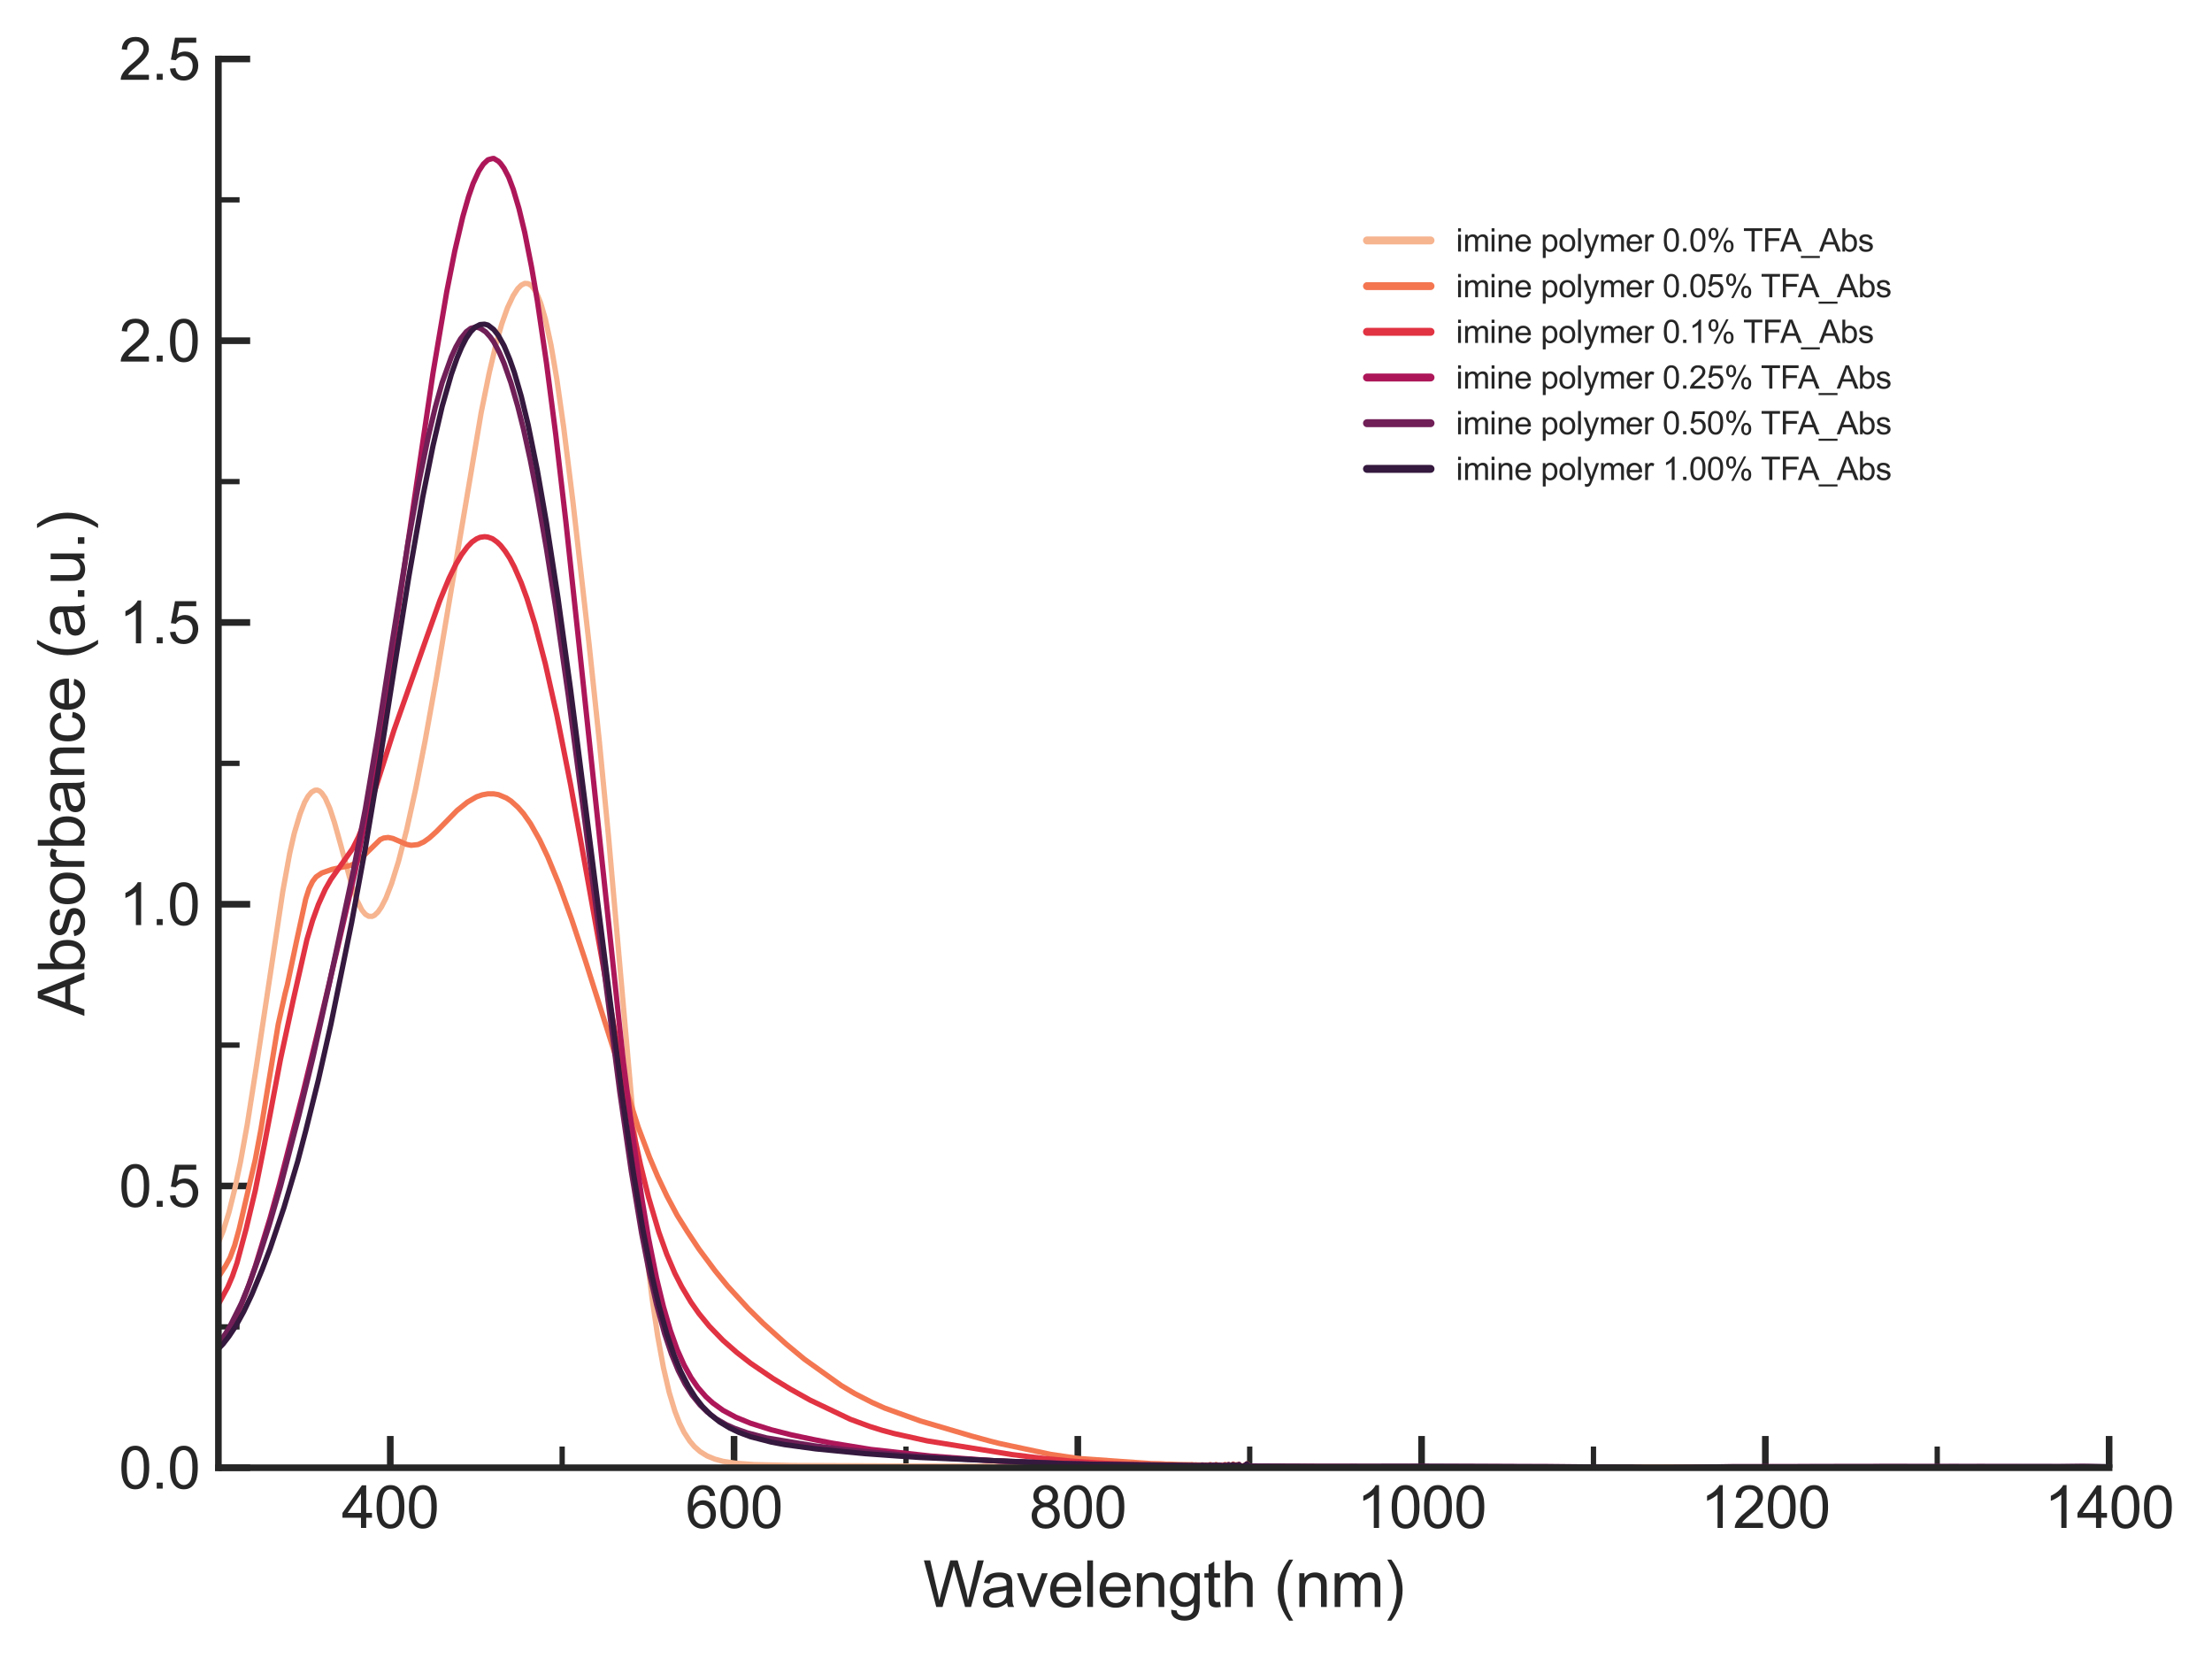 <?xml version="1.0" encoding="utf-8" standalone="no"?>
<!DOCTYPE svg PUBLIC "-//W3C//DTD SVG 1.1//EN"
  "http://www.w3.org/Graphics/SVG/1.1/DTD/svg11.dtd">
<svg xmlns:xlink="http://www.w3.org/1999/xlink" width="417.805pt" height="313.27pt" viewBox="0 0 417.805 313.27" xmlns="http://www.w3.org/2000/svg" version="1.1">
 <defs>
  <style type="text/css">*{stroke-linejoin: round; stroke-linecap: butt}</style>
 </defs>
 <g id="figure_1">
  <g id="patch_1">
   <path d="M 0 313.27 
L 417.805 313.27 
L 417.805 0 
L 0 0 
z
" style="fill: #ffffff"/>
  </g>
  <g id="axes_1">
   <g id="patch_2">
    <path d="M 41.251 277.249 
L 398.371 277.249 
L 398.371 11.137 
L 41.251 11.137 
z
" style="fill: #ffffff"/>
   </g>
   <g id="matplotlib.axis_1">
    <g id="xtick_1">
     <g id="line2d_1">
      <defs>
       <path id="m00addece3a" d="M 0 0 
L 0 -6 
" style="stroke: #262626; stroke-width: 1.25"/>
      </defs>
      <g>
       <use xlink:href="#m00addece3a" x="73.717" y="277.249" style="fill: #262626; stroke: #262626; stroke-width: 1.25"/>
      </g>
     </g>
     <g id="text_1">
      <!-- 400 -->
      <g style="fill: #262626" transform="translate(64.541 288.622) scale(0.11 -0.11)">
       <defs>
        <path id="ArialMT-34" d="M 2069 0 
L 2069 1097 
L 81 1097 
L 81 1613 
L 2172 4581 
L 2631 4581 
L 2631 1613 
L 3250 1613 
L 3250 1097 
L 2631 1097 
L 2631 0 
L 2069 0 
z
M 2069 1613 
L 2069 3678 
L 634 1613 
L 2069 1613 
z
" transform="scale(0.016)"/>
        <path id="ArialMT-30" d="M 266 2259 
Q 266 3072 433 3567 
Q 600 4063 929 4331 
Q 1259 4600 1759 4600 
Q 2128 4600 2406 4451 
Q 2684 4303 2865 4023 
Q 3047 3744 3150 3342 
Q 3253 2941 3253 2259 
Q 3253 1453 3087 958 
Q 2922 463 2592 192 
Q 2263 -78 1759 -78 
Q 1097 -78 719 397 
Q 266 969 266 2259 
z
M 844 2259 
Q 844 1131 1108 757 
Q 1372 384 1759 384 
Q 2147 384 2411 759 
Q 2675 1134 2675 2259 
Q 2675 3391 2411 3762 
Q 2147 4134 1753 4134 
Q 1366 4134 1134 3806 
Q 844 3388 844 2259 
z
" transform="scale(0.016)"/>
       </defs>
       <use xlink:href="#ArialMT-34"/>
       <use xlink:href="#ArialMT-30" x="55.615"/>
       <use xlink:href="#ArialMT-30" x="111.23"/>
      </g>
     </g>
    </g>
    <g id="xtick_2">
     <g id="line2d_2">
      <g>
       <use xlink:href="#m00addece3a" x="138.648" y="277.249" style="fill: #262626; stroke: #262626; stroke-width: 1.25"/>
      </g>
     </g>
     <g id="text_2">
      <!-- 600 -->
      <g style="fill: #262626" transform="translate(129.472 288.622) scale(0.11 -0.11)">
       <defs>
        <path id="ArialMT-36" d="M 3184 3459 
L 2625 3416 
Q 2550 3747 2413 3897 
Q 2184 4138 1850 4138 
Q 1581 4138 1378 3988 
Q 1113 3794 959 3422 
Q 806 3050 800 2363 
Q 1003 2672 1297 2822 
Q 1591 2972 1913 2972 
Q 2475 2972 2870 2558 
Q 3266 2144 3266 1488 
Q 3266 1056 3080 686 
Q 2894 316 2569 119 
Q 2244 -78 1831 -78 
Q 1128 -78 684 439 
Q 241 956 241 2144 
Q 241 3472 731 4075 
Q 1159 4600 1884 4600 
Q 2425 4600 2770 4297 
Q 3116 3994 3184 3459 
z
M 888 1484 
Q 888 1194 1011 928 
Q 1134 663 1356 523 
Q 1578 384 1822 384 
Q 2178 384 2434 671 
Q 2691 959 2691 1453 
Q 2691 1928 2437 2201 
Q 2184 2475 1800 2475 
Q 1419 2475 1153 2201 
Q 888 1928 888 1484 
z
" transform="scale(0.016)"/>
       </defs>
       <use xlink:href="#ArialMT-36"/>
       <use xlink:href="#ArialMT-30" x="55.615"/>
       <use xlink:href="#ArialMT-30" x="111.23"/>
      </g>
     </g>
    </g>
    <g id="xtick_3">
     <g id="line2d_3">
      <g>
       <use xlink:href="#m00addece3a" x="203.579" y="277.249" style="fill: #262626; stroke: #262626; stroke-width: 1.25"/>
      </g>
     </g>
     <g id="text_3">
      <!-- 800 -->
      <g style="fill: #262626" transform="translate(194.403 288.622) scale(0.11 -0.11)">
       <defs>
        <path id="ArialMT-38" d="M 1131 2484 
Q 781 2613 612 2850 
Q 444 3088 444 3419 
Q 444 3919 803 4259 
Q 1163 4600 1759 4600 
Q 2359 4600 2725 4251 
Q 3091 3903 3091 3403 
Q 3091 3084 2923 2848 
Q 2756 2613 2416 2484 
Q 2838 2347 3058 2040 
Q 3278 1734 3278 1309 
Q 3278 722 2862 322 
Q 2447 -78 1769 -78 
Q 1091 -78 675 323 
Q 259 725 259 1325 
Q 259 1772 486 2073 
Q 713 2375 1131 2484 
z
M 1019 3438 
Q 1019 3113 1228 2906 
Q 1438 2700 1772 2700 
Q 2097 2700 2305 2904 
Q 2513 3109 2513 3406 
Q 2513 3716 2298 3927 
Q 2084 4138 1766 4138 
Q 1444 4138 1231 3931 
Q 1019 3725 1019 3438 
z
M 838 1322 
Q 838 1081 952 856 
Q 1066 631 1291 507 
Q 1516 384 1775 384 
Q 2178 384 2440 643 
Q 2703 903 2703 1303 
Q 2703 1709 2433 1975 
Q 2163 2241 1756 2241 
Q 1359 2241 1098 1978 
Q 838 1716 838 1322 
z
" transform="scale(0.016)"/>
       </defs>
       <use xlink:href="#ArialMT-38"/>
       <use xlink:href="#ArialMT-30" x="55.615"/>
       <use xlink:href="#ArialMT-30" x="111.23"/>
      </g>
     </g>
    </g>
    <g id="xtick_4">
     <g id="line2d_4">
      <g>
       <use xlink:href="#m00addece3a" x="268.509" y="277.249" style="fill: #262626; stroke: #262626; stroke-width: 1.25"/>
      </g>
     </g>
     <g id="text_4">
      <!-- 1000 -->
      <g style="fill: #262626" transform="translate(256.275 288.622) scale(0.11 -0.11)">
       <defs>
        <path id="ArialMT-31" d="M 2384 0 
L 1822 0 
L 1822 3584 
Q 1619 3391 1289 3197 
Q 959 3003 697 2906 
L 697 3450 
Q 1169 3672 1522 3987 
Q 1875 4303 2022 4600 
L 2384 4600 
L 2384 0 
z
" transform="scale(0.016)"/>
       </defs>
       <use xlink:href="#ArialMT-31"/>
       <use xlink:href="#ArialMT-30" x="55.615"/>
       <use xlink:href="#ArialMT-30" x="111.23"/>
       <use xlink:href="#ArialMT-30" x="166.846"/>
      </g>
     </g>
    </g>
    <g id="xtick_5">
     <g id="line2d_5">
      <g>
       <use xlink:href="#m00addece3a" x="333.44" y="277.249" style="fill: #262626; stroke: #262626; stroke-width: 1.25"/>
      </g>
     </g>
     <g id="text_5">
      <!-- 1200 -->
      <g style="fill: #262626" transform="translate(321.206 288.622) scale(0.11 -0.11)">
       <defs>
        <path id="ArialMT-32" d="M 3222 541 
L 3222 0 
L 194 0 
Q 188 203 259 391 
Q 375 700 629 1000 
Q 884 1300 1366 1694 
Q 2113 2306 2375 2664 
Q 2638 3022 2638 3341 
Q 2638 3675 2398 3904 
Q 2159 4134 1775 4134 
Q 1369 4134 1125 3890 
Q 881 3647 878 3216 
L 300 3275 
Q 359 3922 746 4261 
Q 1134 4600 1788 4600 
Q 2447 4600 2831 4234 
Q 3216 3869 3216 3328 
Q 3216 3053 3103 2787 
Q 2991 2522 2730 2228 
Q 2469 1934 1863 1422 
Q 1356 997 1212 845 
Q 1069 694 975 541 
L 3222 541 
z
" transform="scale(0.016)"/>
       </defs>
       <use xlink:href="#ArialMT-31"/>
       <use xlink:href="#ArialMT-32" x="55.615"/>
       <use xlink:href="#ArialMT-30" x="111.23"/>
       <use xlink:href="#ArialMT-30" x="166.846"/>
      </g>
     </g>
    </g>
    <g id="xtick_6">
     <g id="line2d_6">
      <g>
       <use xlink:href="#m00addece3a" x="398.371" y="277.249" style="fill: #262626; stroke: #262626; stroke-width: 1.25"/>
      </g>
     </g>
     <g id="text_6">
      <!-- 1400 -->
      <g style="fill: #262626" transform="translate(386.137 288.622) scale(0.11 -0.11)">
       <use xlink:href="#ArialMT-31"/>
       <use xlink:href="#ArialMT-34" x="55.615"/>
       <use xlink:href="#ArialMT-30" x="111.23"/>
       <use xlink:href="#ArialMT-30" x="166.846"/>
      </g>
     </g>
    </g>
    <g id="xtick_7">
     <g id="line2d_7">
      <defs>
       <path id="mf56b8ffc44" d="M 0 0 
L 0 -4 
" style="stroke: #262626"/>
      </defs>
      <g>
       <use xlink:href="#mf56b8ffc44" x="106.182" y="277.249" style="fill: #262626; stroke: #262626"/>
      </g>
     </g>
    </g>
    <g id="xtick_8">
     <g id="line2d_8">
      <g>
       <use xlink:href="#mf56b8ffc44" x="171.113" y="277.249" style="fill: #262626; stroke: #262626"/>
      </g>
     </g>
    </g>
    <g id="xtick_9">
     <g id="line2d_9">
      <g>
       <use xlink:href="#mf56b8ffc44" x="236.044" y="277.249" style="fill: #262626; stroke: #262626"/>
      </g>
     </g>
    </g>
    <g id="xtick_10">
     <g id="line2d_10">
      <g>
       <use xlink:href="#mf56b8ffc44" x="300.975" y="277.249" style="fill: #262626; stroke: #262626"/>
      </g>
     </g>
    </g>
    <g id="xtick_11">
     <g id="line2d_11">
      <g>
       <use xlink:href="#mf56b8ffc44" x="365.906" y="277.249" style="fill: #262626; stroke: #262626"/>
      </g>
     </g>
    </g>
    <g id="text_7">
     <!-- Wavelength (nm) -->
     <g style="fill: #262626" transform="translate(174.357 303.544) scale(0.12 -0.12)">
      <defs>
       <path id="ArialMT-57" d="M 1294 0 
L 78 4581 
L 700 4581 
L 1397 1578 
Q 1509 1106 1591 641 
Q 1766 1375 1797 1488 
L 2669 4581 
L 3400 4581 
L 4056 2263 
Q 4303 1400 4413 641 
Q 4500 1075 4641 1638 
L 5359 4581 
L 5969 4581 
L 4713 0 
L 4128 0 
L 3163 3491 
Q 3041 3928 3019 4028 
Q 2947 3713 2884 3491 
L 1913 0 
L 1294 0 
z
" transform="scale(0.016)"/>
       <path id="ArialMT-61" d="M 2588 409 
Q 2275 144 1986 34 
Q 1697 -75 1366 -75 
Q 819 -75 525 192 
Q 231 459 231 875 
Q 231 1119 342 1320 
Q 453 1522 633 1644 
Q 813 1766 1038 1828 
Q 1203 1872 1538 1913 
Q 2219 1994 2541 2106 
Q 2544 2222 2544 2253 
Q 2544 2597 2384 2738 
Q 2169 2928 1744 2928 
Q 1347 2928 1158 2789 
Q 969 2650 878 2297 
L 328 2372 
Q 403 2725 575 2942 
Q 747 3159 1072 3276 
Q 1397 3394 1825 3394 
Q 2250 3394 2515 3294 
Q 2781 3194 2906 3042 
Q 3031 2891 3081 2659 
Q 3109 2516 3109 2141 
L 3109 1391 
Q 3109 606 3145 398 
Q 3181 191 3288 0 
L 2700 0 
Q 2613 175 2588 409 
z
M 2541 1666 
Q 2234 1541 1622 1453 
Q 1275 1403 1131 1340 
Q 988 1278 909 1158 
Q 831 1038 831 891 
Q 831 666 1001 516 
Q 1172 366 1500 366 
Q 1825 366 2078 508 
Q 2331 650 2450 897 
Q 2541 1088 2541 1459 
L 2541 1666 
z
" transform="scale(0.016)"/>
       <path id="ArialMT-76" d="M 1344 0 
L 81 3319 
L 675 3319 
L 1388 1331 
Q 1503 1009 1600 663 
Q 1675 925 1809 1294 
L 2547 3319 
L 3125 3319 
L 1869 0 
L 1344 0 
z
" transform="scale(0.016)"/>
       <path id="ArialMT-65" d="M 2694 1069 
L 3275 997 
Q 3138 488 2766 206 
Q 2394 -75 1816 -75 
Q 1088 -75 661 373 
Q 234 822 234 1631 
Q 234 2469 665 2931 
Q 1097 3394 1784 3394 
Q 2450 3394 2872 2941 
Q 3294 2488 3294 1666 
Q 3294 1616 3291 1516 
L 816 1516 
Q 847 969 1125 678 
Q 1403 388 1819 388 
Q 2128 388 2347 550 
Q 2566 713 2694 1069 
z
M 847 1978 
L 2700 1978 
Q 2663 2397 2488 2606 
Q 2219 2931 1791 2931 
Q 1403 2931 1139 2672 
Q 875 2413 847 1978 
z
" transform="scale(0.016)"/>
       <path id="ArialMT-6c" d="M 409 0 
L 409 4581 
L 972 4581 
L 972 0 
L 409 0 
z
" transform="scale(0.016)"/>
       <path id="ArialMT-6e" d="M 422 0 
L 422 3319 
L 928 3319 
L 928 2847 
Q 1294 3394 1984 3394 
Q 2284 3394 2536 3286 
Q 2788 3178 2913 3003 
Q 3038 2828 3088 2588 
Q 3119 2431 3119 2041 
L 3119 0 
L 2556 0 
L 2556 2019 
Q 2556 2363 2490 2533 
Q 2425 2703 2258 2804 
Q 2091 2906 1866 2906 
Q 1506 2906 1245 2678 
Q 984 2450 984 1813 
L 984 0 
L 422 0 
z
" transform="scale(0.016)"/>
       <path id="ArialMT-67" d="M 319 -275 
L 866 -356 
Q 900 -609 1056 -725 
Q 1266 -881 1628 -881 
Q 2019 -881 2231 -725 
Q 2444 -569 2519 -288 
Q 2563 -116 2559 434 
Q 2191 0 1641 0 
Q 956 0 581 494 
Q 206 988 206 1678 
Q 206 2153 378 2554 
Q 550 2956 876 3175 
Q 1203 3394 1644 3394 
Q 2231 3394 2613 2919 
L 2613 3319 
L 3131 3319 
L 3131 450 
Q 3131 -325 2973 -648 
Q 2816 -972 2473 -1159 
Q 2131 -1347 1631 -1347 
Q 1038 -1347 672 -1080 
Q 306 -813 319 -275 
z
M 784 1719 
Q 784 1066 1043 766 
Q 1303 466 1694 466 
Q 2081 466 2343 764 
Q 2606 1063 2606 1700 
Q 2606 2309 2336 2618 
Q 2066 2928 1684 2928 
Q 1309 2928 1046 2623 
Q 784 2319 784 1719 
z
" transform="scale(0.016)"/>
       <path id="ArialMT-74" d="M 1650 503 
L 1731 6 
Q 1494 -44 1306 -44 
Q 1000 -44 831 53 
Q 663 150 594 308 
Q 525 466 525 972 
L 525 2881 
L 113 2881 
L 113 3319 
L 525 3319 
L 525 4141 
L 1084 4478 
L 1084 3319 
L 1650 3319 
L 1650 2881 
L 1084 2881 
L 1084 941 
Q 1084 700 1114 631 
Q 1144 563 1211 522 
Q 1278 481 1403 481 
Q 1497 481 1650 503 
z
" transform="scale(0.016)"/>
       <path id="ArialMT-68" d="M 422 0 
L 422 4581 
L 984 4581 
L 984 2938 
Q 1378 3394 1978 3394 
Q 2347 3394 2619 3248 
Q 2891 3103 3008 2847 
Q 3125 2591 3125 2103 
L 3125 0 
L 2563 0 
L 2563 2103 
Q 2563 2525 2380 2717 
Q 2197 2909 1863 2909 
Q 1613 2909 1392 2779 
Q 1172 2650 1078 2428 
Q 984 2206 984 1816 
L 984 0 
L 422 0 
z
" transform="scale(0.016)"/>
       <path id="ArialMT-20" transform="scale(0.016)"/>
       <path id="ArialMT-28" d="M 1497 -1347 
Q 1031 -759 709 28 
Q 388 816 388 1659 
Q 388 2403 628 3084 
Q 909 3875 1497 4659 
L 1900 4659 
Q 1522 4009 1400 3731 
Q 1209 3300 1100 2831 
Q 966 2247 966 1656 
Q 966 153 1900 -1347 
L 1497 -1347 
z
" transform="scale(0.016)"/>
       <path id="ArialMT-6d" d="M 422 0 
L 422 3319 
L 925 3319 
L 925 2853 
Q 1081 3097 1340 3245 
Q 1600 3394 1931 3394 
Q 2300 3394 2536 3241 
Q 2772 3088 2869 2813 
Q 3263 3394 3894 3394 
Q 4388 3394 4653 3120 
Q 4919 2847 4919 2278 
L 4919 0 
L 4359 0 
L 4359 2091 
Q 4359 2428 4304 2576 
Q 4250 2725 4106 2815 
Q 3963 2906 3769 2906 
Q 3419 2906 3187 2673 
Q 2956 2441 2956 1928 
L 2956 0 
L 2394 0 
L 2394 2156 
Q 2394 2531 2256 2718 
Q 2119 2906 1806 2906 
Q 1569 2906 1367 2781 
Q 1166 2656 1075 2415 
Q 984 2175 984 1722 
L 984 0 
L 422 0 
z
" transform="scale(0.016)"/>
       <path id="ArialMT-29" d="M 791 -1347 
L 388 -1347 
Q 1322 153 1322 1656 
Q 1322 2244 1188 2822 
Q 1081 3291 891 3722 
Q 769 4003 388 4659 
L 791 4659 
Q 1378 3875 1659 3084 
Q 1900 2403 1900 1659 
Q 1900 816 1576 28 
Q 1253 -759 791 -1347 
z
" transform="scale(0.016)"/>
      </defs>
      <use xlink:href="#ArialMT-57"/>
      <use xlink:href="#ArialMT-61" x="90.635"/>
      <use xlink:href="#ArialMT-76" x="146.25"/>
      <use xlink:href="#ArialMT-65" x="196.25"/>
      <use xlink:href="#ArialMT-6c" x="251.865"/>
      <use xlink:href="#ArialMT-65" x="274.082"/>
      <use xlink:href="#ArialMT-6e" x="329.697"/>
      <use xlink:href="#ArialMT-67" x="385.312"/>
      <use xlink:href="#ArialMT-74" x="440.928"/>
      <use xlink:href="#ArialMT-68" x="468.711"/>
      <use xlink:href="#ArialMT-20" x="524.326"/>
      <use xlink:href="#ArialMT-28" x="552.109"/>
      <use xlink:href="#ArialMT-6e" x="585.41"/>
      <use xlink:href="#ArialMT-6d" x="641.025"/>
      <use xlink:href="#ArialMT-29" x="724.326"/>
     </g>
    </g>
   </g>
   <g id="matplotlib.axis_2">
    <g id="ytick_1">
     <g id="line2d_12">
      <defs>
       <path id="mb328561e91" d="M 0 0 
L 6 0 
" style="stroke: #262626; stroke-width: 1.25"/>
      </defs>
      <g>
       <use xlink:href="#mb328561e91" x="41.251" y="277.249" style="fill: #262626; stroke: #262626; stroke-width: 1.25"/>
      </g>
     </g>
     <g id="text_8">
      <!-- 0.0 -->
      <g style="fill: #262626" transform="translate(22.461 281.186) scale(0.11 -0.11)">
       <defs>
        <path id="ArialMT-2e" d="M 581 0 
L 581 641 
L 1222 641 
L 1222 0 
L 581 0 
z
" transform="scale(0.016)"/>
       </defs>
       <use xlink:href="#ArialMT-30"/>
       <use xlink:href="#ArialMT-2e" x="55.615"/>
       <use xlink:href="#ArialMT-30" x="83.398"/>
      </g>
     </g>
    </g>
    <g id="ytick_2">
     <g id="line2d_13">
      <g>
       <use xlink:href="#mb328561e91" x="41.251" y="224.026" style="fill: #262626; stroke: #262626; stroke-width: 1.25"/>
      </g>
     </g>
     <g id="text_9">
      <!-- 0.5 -->
      <g style="fill: #262626" transform="translate(22.461 227.963) scale(0.11 -0.11)">
       <defs>
        <path id="ArialMT-35" d="M 266 1200 
L 856 1250 
Q 922 819 1161 601 
Q 1400 384 1738 384 
Q 2144 384 2425 690 
Q 2706 997 2706 1503 
Q 2706 1984 2436 2262 
Q 2166 2541 1728 2541 
Q 1456 2541 1237 2417 
Q 1019 2294 894 2097 
L 366 2166 
L 809 4519 
L 3088 4519 
L 3088 3981 
L 1259 3981 
L 1013 2750 
Q 1425 3038 1878 3038 
Q 2478 3038 2890 2622 
Q 3303 2206 3303 1553 
Q 3303 931 2941 478 
Q 2500 -78 1738 -78 
Q 1113 -78 717 272 
Q 322 622 266 1200 
z
" transform="scale(0.016)"/>
       </defs>
       <use xlink:href="#ArialMT-30"/>
       <use xlink:href="#ArialMT-2e" x="55.615"/>
       <use xlink:href="#ArialMT-35" x="83.398"/>
      </g>
     </g>
    </g>
    <g id="ytick_3">
     <g id="line2d_14">
      <g>
       <use xlink:href="#mb328561e91" x="41.251" y="170.804" style="fill: #262626; stroke: #262626; stroke-width: 1.25"/>
      </g>
     </g>
     <g id="text_10">
      <!-- 1.0 -->
      <g style="fill: #262626" transform="translate(22.461 174.741) scale(0.11 -0.11)">
       <use xlink:href="#ArialMT-31"/>
       <use xlink:href="#ArialMT-2e" x="55.615"/>
       <use xlink:href="#ArialMT-30" x="83.398"/>
      </g>
     </g>
    </g>
    <g id="ytick_4">
     <g id="line2d_15">
      <g>
       <use xlink:href="#mb328561e91" x="41.251" y="117.582" style="fill: #262626; stroke: #262626; stroke-width: 1.25"/>
      </g>
     </g>
     <g id="text_11">
      <!-- 1.5 -->
      <g style="fill: #262626" transform="translate(22.461 121.518) scale(0.11 -0.11)">
       <use xlink:href="#ArialMT-31"/>
       <use xlink:href="#ArialMT-2e" x="55.615"/>
       <use xlink:href="#ArialMT-35" x="83.398"/>
      </g>
     </g>
    </g>
    <g id="ytick_5">
     <g id="line2d_16">
      <g>
       <use xlink:href="#mb328561e91" x="41.251" y="64.359" style="fill: #262626; stroke: #262626; stroke-width: 1.25"/>
      </g>
     </g>
     <g id="text_12">
      <!-- 2.0 -->
      <g style="fill: #262626" transform="translate(22.461 68.296) scale(0.11 -0.11)">
       <use xlink:href="#ArialMT-32"/>
       <use xlink:href="#ArialMT-2e" x="55.615"/>
       <use xlink:href="#ArialMT-30" x="83.398"/>
      </g>
     </g>
    </g>
    <g id="ytick_6">
     <g id="line2d_17">
      <g>
       <use xlink:href="#mb328561e91" x="41.251" y="11.137" style="fill: #262626; stroke: #262626; stroke-width: 1.25"/>
      </g>
     </g>
     <g id="text_13">
      <!-- 2.5 -->
      <g style="fill: #262626" transform="translate(22.461 15.074) scale(0.11 -0.11)">
       <use xlink:href="#ArialMT-32"/>
       <use xlink:href="#ArialMT-2e" x="55.615"/>
       <use xlink:href="#ArialMT-35" x="83.398"/>
      </g>
     </g>
    </g>
    <g id="ytick_7">
     <g id="line2d_18">
      <defs>
       <path id="m8f900401d1" d="M 0 0 
L 4 0 
" style="stroke: #262626"/>
      </defs>
      <g>
       <use xlink:href="#m8f900401d1" x="41.251" y="250.638" style="fill: #262626; stroke: #262626"/>
      </g>
     </g>
    </g>
    <g id="ytick_8">
     <g id="line2d_19">
      <g>
       <use xlink:href="#m8f900401d1" x="41.251" y="197.415" style="fill: #262626; stroke: #262626"/>
      </g>
     </g>
    </g>
    <g id="ytick_9">
     <g id="line2d_20">
      <g>
       <use xlink:href="#m8f900401d1" x="41.251" y="144.193" style="fill: #262626; stroke: #262626"/>
      </g>
     </g>
    </g>
    <g id="ytick_10">
     <g id="line2d_21">
      <g>
       <use xlink:href="#m8f900401d1" x="41.251" y="90.97" style="fill: #262626; stroke: #262626"/>
      </g>
     </g>
    </g>
    <g id="ytick_11">
     <g id="line2d_22">
      <g>
       <use xlink:href="#m8f900401d1" x="41.251" y="37.748" style="fill: #262626; stroke: #262626"/>
      </g>
     </g>
    </g>
    <g id="text_14">
     <!-- Absorbance (a.u.) -->
     <g style="fill: #262626" transform="translate(15.936 191.882) rotate(-90) scale(0.12 -0.12)">
      <defs>
       <path id="ArialMT-41" d="M -9 0 
L 1750 4581 
L 2403 4581 
L 4278 0 
L 3588 0 
L 3053 1388 
L 1138 1388 
L 634 0 
L -9 0 
z
M 1313 1881 
L 2866 1881 
L 2388 3150 
Q 2169 3728 2063 4100 
Q 1975 3659 1816 3225 
L 1313 1881 
z
" transform="scale(0.016)"/>
       <path id="ArialMT-62" d="M 941 0 
L 419 0 
L 419 4581 
L 981 4581 
L 981 2947 
Q 1338 3394 1891 3394 
Q 2197 3394 2470 3270 
Q 2744 3147 2920 2923 
Q 3097 2700 3197 2384 
Q 3297 2069 3297 1709 
Q 3297 856 2875 390 
Q 2453 -75 1863 -75 
Q 1275 -75 941 416 
L 941 0 
z
M 934 1684 
Q 934 1088 1097 822 
Q 1363 388 1816 388 
Q 2184 388 2453 708 
Q 2722 1028 2722 1663 
Q 2722 2313 2464 2622 
Q 2206 2931 1841 2931 
Q 1472 2931 1203 2611 
Q 934 2291 934 1684 
z
" transform="scale(0.016)"/>
       <path id="ArialMT-73" d="M 197 991 
L 753 1078 
Q 800 744 1014 566 
Q 1228 388 1613 388 
Q 2000 388 2187 545 
Q 2375 703 2375 916 
Q 2375 1106 2209 1216 
Q 2094 1291 1634 1406 
Q 1016 1563 777 1677 
Q 538 1791 414 1992 
Q 291 2194 291 2438 
Q 291 2659 392 2848 
Q 494 3038 669 3163 
Q 800 3259 1026 3326 
Q 1253 3394 1513 3394 
Q 1903 3394 2198 3281 
Q 2494 3169 2634 2976 
Q 2775 2784 2828 2463 
L 2278 2388 
Q 2241 2644 2061 2787 
Q 1881 2931 1553 2931 
Q 1166 2931 1000 2803 
Q 834 2675 834 2503 
Q 834 2394 903 2306 
Q 972 2216 1119 2156 
Q 1203 2125 1616 2013 
Q 2213 1853 2448 1751 
Q 2684 1650 2818 1456 
Q 2953 1263 2953 975 
Q 2953 694 2789 445 
Q 2625 197 2315 61 
Q 2006 -75 1616 -75 
Q 969 -75 630 194 
Q 291 463 197 991 
z
" transform="scale(0.016)"/>
       <path id="ArialMT-6f" d="M 213 1659 
Q 213 2581 725 3025 
Q 1153 3394 1769 3394 
Q 2453 3394 2887 2945 
Q 3322 2497 3322 1706 
Q 3322 1066 3130 698 
Q 2938 331 2570 128 
Q 2203 -75 1769 -75 
Q 1072 -75 642 372 
Q 213 819 213 1659 
z
M 791 1659 
Q 791 1022 1069 705 
Q 1347 388 1769 388 
Q 2188 388 2466 706 
Q 2744 1025 2744 1678 
Q 2744 2294 2464 2611 
Q 2184 2928 1769 2928 
Q 1347 2928 1069 2612 
Q 791 2297 791 1659 
z
" transform="scale(0.016)"/>
       <path id="ArialMT-72" d="M 416 0 
L 416 3319 
L 922 3319 
L 922 2816 
Q 1116 3169 1280 3281 
Q 1444 3394 1641 3394 
Q 1925 3394 2219 3213 
L 2025 2691 
Q 1819 2813 1613 2813 
Q 1428 2813 1281 2702 
Q 1134 2591 1072 2394 
Q 978 2094 978 1738 
L 978 0 
L 416 0 
z
" transform="scale(0.016)"/>
       <path id="ArialMT-63" d="M 2588 1216 
L 3141 1144 
Q 3050 572 2676 248 
Q 2303 -75 1759 -75 
Q 1078 -75 664 370 
Q 250 816 250 1647 
Q 250 2184 428 2587 
Q 606 2991 970 3192 
Q 1334 3394 1763 3394 
Q 2303 3394 2647 3120 
Q 2991 2847 3088 2344 
L 2541 2259 
Q 2463 2594 2264 2762 
Q 2066 2931 1784 2931 
Q 1359 2931 1093 2626 
Q 828 2322 828 1663 
Q 828 994 1084 691 
Q 1341 388 1753 388 
Q 2084 388 2306 591 
Q 2528 794 2588 1216 
z
" transform="scale(0.016)"/>
       <path id="ArialMT-75" d="M 2597 0 
L 2597 488 
Q 2209 -75 1544 -75 
Q 1250 -75 995 37 
Q 741 150 617 320 
Q 494 491 444 738 
Q 409 903 409 1263 
L 409 3319 
L 972 3319 
L 972 1478 
Q 972 1038 1006 884 
Q 1059 663 1231 536 
Q 1403 409 1656 409 
Q 1909 409 2131 539 
Q 2353 669 2445 892 
Q 2538 1116 2538 1541 
L 2538 3319 
L 3100 3319 
L 3100 0 
L 2597 0 
z
" transform="scale(0.016)"/>
      </defs>
      <use xlink:href="#ArialMT-41"/>
      <use xlink:href="#ArialMT-62" x="66.699"/>
      <use xlink:href="#ArialMT-73" x="122.314"/>
      <use xlink:href="#ArialMT-6f" x="172.314"/>
      <use xlink:href="#ArialMT-72" x="227.93"/>
      <use xlink:href="#ArialMT-62" x="261.23"/>
      <use xlink:href="#ArialMT-61" x="316.846"/>
      <use xlink:href="#ArialMT-6e" x="372.461"/>
      <use xlink:href="#ArialMT-63" x="428.076"/>
      <use xlink:href="#ArialMT-65" x="478.076"/>
      <use xlink:href="#ArialMT-20" x="533.691"/>
      <use xlink:href="#ArialMT-28" x="561.475"/>
      <use xlink:href="#ArialMT-61" x="594.775"/>
      <use xlink:href="#ArialMT-2e" x="650.391"/>
      <use xlink:href="#ArialMT-75" x="678.174"/>
      <use xlink:href="#ArialMT-2e" x="733.789"/>
      <use xlink:href="#ArialMT-29" x="761.572"/>
     </g>
    </g>
   </g>
   <g id="PolyCollection_1"/>
   <g id="PolyCollection_2"/>
   <g id="PolyCollection_3"/>
   <g id="PolyCollection_4"/>
   <g id="PolyCollection_5"/>
   <g id="PolyCollection_6"/>
   <g id="line2d_23">
    <path d="M 41.289 234.609 
L 42.155 232.528 
L 43.238 229.039 
L 44.321 224.688 
L 45.404 219.569 
L 46.703 212.413 
L 48.435 201.391 
L 53.416 168.371 
L 54.715 161.209 
L 55.581 157.414 
L 56.664 153.787 
L 57.53 151.568 
L 58.18 150.409 
L 58.829 149.65 
L 59.479 149.272 
L 59.912 149.239 
L 60.345 149.411 
L 60.778 149.804 
L 61.428 150.741 
L 62.294 152.695 
L 63.16 155.327 
L 64.243 159.192 
L 66.408 167.14 
L 67.491 170.191 
L 68.357 171.911 
L 69.007 172.698 
L 69.657 173.084 
L 70.306 173.092 
L 70.739 172.893 
L 71.389 172.275 
L 72.039 171.331 
L 72.905 169.634 
L 73.987 166.83 
L 75.287 162.65 
L 76.803 156.773 
L 78.535 148.937 
L 80.267 140.1 
L 82.433 128.049 
L 85.464 110.012 
L 90.878 77.975 
L 92.394 70.481 
L 93.693 64.994 
L 94.776 61.185 
L 95.858 58.125 
L 96.941 55.835 
L 97.807 54.504 
L 98.457 53.865 
L 99.107 53.533 
L 99.756 53.57 
L 100.406 53.982 
L 101.056 54.848 
L 101.489 55.687 
L 102.138 57.291 
L 103.004 60.252 
L 104.087 65.25 
L 105.17 71.603 
L 106.469 80.732 
L 108.202 94.661 
L 111.233 121.363 
L 113.182 139.833 
L 114.914 157.786 
L 117.729 189.853 
L 120.328 219.349 
L 121.844 234.326 
L 123.143 245.073 
L 124.226 252.399 
L 125.309 258.324 
L 126.391 262.988 
L 127.474 266.568 
L 128.34 268.794 
L 129.206 270.555 
L 130.289 272.221 
L 131.155 273.243 
L 132.238 274.197 
L 133.537 275.007 
L 135.053 275.628 
L 136.569 276.035 
L 138.951 276.395 
L 142.416 276.651 
L 149.778 276.822 
L 165.586 276.892 
L 168.401 276.911 
L 180.311 276.931 
L 183.343 276.939 
L 189.622 276.955 
L 198.717 276.957 
L 200.233 276.965 
L 202.615 276.956 
L 214.958 276.974 
L 215.824 276.969 
L 219.289 277.015 
L 219.939 276.984 
L 223.187 277.021 
L 224.269 276.989 
L 225.569 277.058 
L 226.002 276.971 
L 226.435 277.043 
L 226.868 277.042 
L 227.951 276.975 
L 228.384 277.041 
L 228.6 276.934 
L 228.817 277.06 
L 229.25 276.999 
L 229.466 277.116 
L 229.683 276.934 
L 231.199 276.945 
L 231.415 276.894 
L 231.848 277.05 
L 232.065 276.973 
L 232.282 277.082 
L 232.498 276.91 
L 233.364 277.066 
L 233.581 276.773 
L 233.797 277.045 
L 234.014 277.094 
L 234.23 277.026 
L 234.88 277.258 
L 235.097 277.068 
L 235.313 277.207 
L 235.53 276.908 
L 235.746 277.131 
L 237.046 277.113 
L 243.542 277.108 
L 343.585 277.111 
L 361.126 277.11 
L 381.264 277.112 
L 398.371 277.083 
L 398.371 277.083 
" clip-path="url(#p778cd730e5)" style="fill: none; stroke: #f6b48f; stroke-linecap: round"/>
   </g>
   <g id="line2d_24">
    <path d="M 41.289 241.171 
L 42.589 239.15 
L 43.455 237.555 
L 44.321 235.235 
L 45.187 232.101 
L 48.219 219.048 
L 49.301 213.237 
L 52.55 193.493 
L 53.849 187.674 
L 54.282 185.984 
L 56.014 177.763 
L 57.747 169.806 
L 58.396 167.798 
L 59.046 166.493 
L 59.696 165.644 
L 60.778 164.903 
L 62.727 164.212 
L 66.192 163.477 
L 66.842 163.178 
L 67.708 162.591 
L 68.79 161.547 
L 71.822 158.585 
L 72.472 158.297 
L 73.338 158.195 
L 74.204 158.379 
L 75.287 158.841 
L 76.803 159.506 
L 77.669 159.673 
L 78.968 159.531 
L 80.051 159.033 
L 81.133 158.257 
L 82.433 157.082 
L 86.331 153.094 
L 88.279 151.521 
L 90.012 150.511 
L 91.095 150.137 
L 92.177 149.947 
L 93.26 149.952 
L 94.126 150.098 
L 95.642 150.734 
L 96.508 151.299 
L 97.807 152.465 
L 98.89 153.699 
L 100.189 155.552 
L 101.922 158.625 
L 103.438 161.812 
L 105.603 167.085 
L 107.985 173.681 
L 110.584 181.511 
L 120.545 212.901 
L 122.71 218.661 
L 124.226 222.241 
L 125.958 225.907 
L 127.907 229.567 
L 129.856 232.687 
L 132.021 235.949 
L 135.053 240.023 
L 137.435 242.936 
L 141.333 247.187 
L 144.148 249.97 
L 148.479 253.875 
L 151.944 256.749 
L 158.873 261.702 
L 161.471 263.254 
L 164.72 264.914 
L 167.102 265.981 
L 173.815 268.402 
L 183.559 271.273 
L 187.024 272.219 
L 188.756 272.658 
L 198.501 274.733 
L 203.265 275.433 
L 204.131 275.523 
L 217.34 276.46 
L 219.072 276.496 
L 219.505 276.515 
L 220.372 276.573 
L 220.805 276.56 
L 222.754 276.637 
L 224.919 276.671 
L 225.136 276.638 
L 225.569 276.743 
L 225.785 276.676 
L 226.218 276.727 
L 226.651 276.714 
L 228.384 276.736 
L 228.6 276.639 
L 229.033 276.779 
L 229.466 276.863 
L 229.683 276.621 
L 229.9 276.74 
L 230.333 276.743 
L 230.549 276.802 
L 230.766 276.742 
L 230.982 276.829 
L 231.415 276.625 
L 231.632 276.753 
L 232.065 276.668 
L 232.498 276.854 
L 232.931 276.554 
L 233.364 276.823 
L 233.581 276.668 
L 233.797 276.891 
L 234.014 276.621 
L 234.23 276.955 
L 234.664 276.872 
L 234.88 276.986 
L 235.097 276.773 
L 235.313 276.813 
L 235.53 276.493 
L 235.963 276.972 
L 247.007 277.021 
L 311.97 277.192 
L 314.785 277.14 
L 398.371 277.214 
L 398.371 277.214 
" clip-path="url(#p778cd730e5)" style="fill: none; stroke: #f37651; stroke-linecap: round"/>
   </g>
   <g id="line2d_25">
    <path d="M 41.289 246.298 
L 43.022 243.124 
L 43.888 241.098 
L 44.754 238.595 
L 46.486 232.15 
L 48.219 224.865 
L 49.951 216.163 
L 52.983 200.067 
L 55.365 189.011 
L 57.963 177.515 
L 59.046 173.862 
L 60.129 170.872 
L 61.428 167.997 
L 62.511 166.092 
L 63.81 164.258 
L 66.625 160.263 
L 67.708 158.104 
L 68.79 155.405 
L 70.09 151.541 
L 74.421 137.918 
L 80.7 120.115 
L 83.082 113.439 
L 84.815 109.231 
L 86.114 106.571 
L 87.197 104.741 
L 88.279 103.287 
L 89.146 102.386 
L 90.012 101.785 
L 90.661 101.499 
L 91.528 101.377 
L 92.177 101.454 
L 93.043 101.775 
L 93.91 102.398 
L 94.559 103.029 
L 95.425 104.121 
L 96.292 105.465 
L 97.158 107.121 
L 98.457 110.097 
L 99.54 113.058 
L 101.056 117.934 
L 103.004 125.39 
L 105.17 135.053 
L 107.768 148.196 
L 110.8 164.987 
L 119.029 211.011 
L 120.978 220.004 
L 122.493 226.14 
L 124.442 232.742 
L 125.958 236.974 
L 127.474 240.536 
L 128.773 243.066 
L 130.506 245.973 
L 132.021 248.127 
L 133.97 250.507 
L 136.569 253.196 
L 139.167 255.475 
L 141.766 257.502 
L 146.097 260.447 
L 149.345 262.423 
L 153.026 264.481 
L 160.605 268.091 
L 164.287 269.448 
L 166.669 270.193 
L 168.834 270.778 
L 175.114 272.17 
L 191.138 274.758 
L 194.603 275.184 
L 196.985 275.467 
L 202.182 275.975 
L 203.914 276.106 
L 208.678 276.414 
L 216.69 276.732 
L 217.99 276.772 
L 222.97 276.893 
L 223.403 276.853 
L 224.053 276.917 
L 224.703 276.902 
L 225.569 276.944 
L 226.002 276.909 
L 227.301 276.958 
L 229.25 276.906 
L 229.466 277.002 
L 229.9 276.836 
L 230.116 276.859 
L 230.549 277.057 
L 230.766 276.899 
L 231.199 276.856 
L 231.415 277.034 
L 231.632 276.832 
L 231.848 276.987 
L 232.065 276.829 
L 232.282 277.059 
L 232.498 276.964 
L 232.715 277.037 
L 232.931 276.796 
L 233.148 277.035 
L 233.581 276.978 
L 233.797 276.912 
L 234.447 277.102 
L 234.664 277.052 
L 234.88 277.124 
L 235.313 276.9 
L 235.53 276.744 
L 235.963 277.089 
L 264.763 277.144 
L 273.858 277.156 
L 302.659 277.186 
L 314.568 277.248 
L 323.663 277.189 
L 353.98 277.185 
L 359.61 277.187 
L 367.622 277.18 
L 368.488 277.191 
L 398.155 277.288 
L 398.371 277.298 
L 398.371 277.298 
" clip-path="url(#p778cd730e5)" style="fill: none; stroke: #e13342; stroke-linecap: round"/>
   </g>
   <g id="line2d_26">
    <path d="M 41.289 254.353 
L 42.589 252.438 
L 43.888 250.091 
L 45.404 246.849 
L 46.703 243.577 
L 48.219 239.208 
L 51.034 230.01 
L 52.766 223.767 
L 57.097 206.971 
L 59.696 196.257 
L 63.81 178.842 
L 67.058 164.698 
L 69.007 154.972 
L 70.739 145.073 
L 72.905 131.225 
L 77.019 102.761 
L 81.783 70.484 
L 84.382 55.102 
L 85.897 47.43 
L 87.413 40.94 
L 88.496 37.16 
L 89.362 34.664 
L 90.445 32.303 
L 91.311 30.986 
L 92.177 30.177 
L 93.043 29.945 
L 93.26 29.931 
L 94.126 30.447 
L 94.559 30.893 
L 95.209 31.793 
L 96.075 33.459 
L 96.941 35.763 
L 98.024 39.4 
L 99.107 43.897 
L 100.406 50.458 
L 101.489 56.797 
L 103.221 68.583 
L 104.953 81.958 
L 106.902 98.721 
L 109.501 122.958 
L 117.729 200.464 
L 119.462 214.167 
L 121.194 226.126 
L 122.493 233.863 
L 124.009 241.451 
L 125.309 246.827 
L 126.608 251.279 
L 127.907 254.923 
L 129.206 257.834 
L 130.506 260.191 
L 131.805 262.075 
L 133.321 263.815 
L 134.62 265.001 
L 136.569 266.409 
L 138.951 267.69 
L 141.766 268.845 
L 145.664 270.076 
L 149.562 271.06 
L 153.676 271.926 
L 157.141 272.593 
L 164.503 273.791 
L 175.763 275.034 
L 186.807 275.867 
L 189.406 276.015 
L 194.603 276.263 
L 213.442 276.788 
L 214.958 276.802 
L 223.403 276.827 
L 223.62 276.933 
L 224.269 276.901 
L 226.435 276.903 
L 226.868 276.906 
L 227.518 277.053 
L 227.734 276.897 
L 229.033 276.895 
L 229.466 277.027 
L 229.683 276.876 
L 230.549 277.016 
L 230.766 277.081 
L 230.982 276.939 
L 233.797 276.946 
L 234.014 276.804 
L 234.23 277.058 
L 234.447 277.001 
L 234.664 277.12 
L 235.53 276.739 
L 235.746 277.107 
L 236.829 277.09 
L 256.101 277.155 
L 310.671 277.311 
L 313.486 277.406 
L 320.632 277.207 
L 325.829 277.208 
L 332.542 277.199 
L 340.987 277.2 
L 360.043 277.191 
L 370.22 277.198 
L 397.938 277.348 
L 398.371 277.387 
L 398.371 277.387 
" clip-path="url(#p778cd730e5)" style="fill: none; stroke: #ad1759; stroke-linecap: round"/>
   </g>
   <g id="line2d_27">
    <path d="M 41.289 253.763 
L 42.589 251.934 
L 43.455 250.484 
L 45.62 246.14 
L 47.136 242.425 
L 48.868 237.553 
L 50.817 231.516 
L 52.983 224.089 
L 56.447 210.731 
L 59.046 200.017 
L 62.078 186.367 
L 66.625 165.087 
L 69.007 152.799 
L 71.389 138.642 
L 73.987 121.867 
L 77.019 102.861 
L 79.185 90.768 
L 80.917 82.381 
L 82.216 76.923 
L 83.515 72.272 
L 85.248 67.43 
L 86.114 65.534 
L 86.98 64.019 
L 88.063 62.673 
L 88.929 62.023 
L 89.795 61.79 
L 90.445 61.906 
L 90.878 62.11 
L 91.744 62.693 
L 92.61 63.657 
L 93.26 64.584 
L 94.343 66.625 
L 95.209 68.632 
L 96.508 72.322 
L 97.807 76.787 
L 98.89 81.092 
L 100.189 87.026 
L 101.489 93.691 
L 103.221 103.689 
L 104.953 114.718 
L 107.335 131.317 
L 110.584 155.95 
L 117.08 206.342 
L 119.245 221.256 
L 121.194 232.966 
L 122.71 240.717 
L 124.009 246.401 
L 125.525 251.906 
L 126.824 255.763 
L 128.124 258.919 
L 129.423 261.47 
L 130.722 263.529 
L 132.238 265.403 
L 133.537 266.68 
L 135.27 268.009 
L 137.219 269.129 
L 138.734 269.806 
L 141.116 270.648 
L 144.798 271.618 
L 153.676 273.089 
L 159.523 273.809 
L 171.433 274.926 
L 172.948 275.014 
L 178.145 275.379 
L 181.177 275.556 
L 184.425 275.75 
L 188.54 275.958 
L 203.265 276.507 
L 203.914 276.508 
L 206.296 276.57 
L 215.175 276.693 
L 216.907 276.682 
L 226.868 276.866 
L 227.085 276.73 
L 227.518 276.858 
L 227.734 276.787 
L 227.951 276.868 
L 228.6 276.731 
L 228.817 276.799 
L 229.25 276.724 
L 229.466 276.837 
L 229.683 276.747 
L 229.9 276.838 
L 230.549 276.76 
L 230.766 276.944 
L 231.199 276.737 
L 231.632 276.891 
L 231.848 276.844 
L 232.065 276.64 
L 232.282 276.914 
L 232.498 276.918 
L 232.931 276.647 
L 233.364 276.977 
L 234.014 276.612 
L 234.23 276.853 
L 234.664 276.965 
L 235.097 276.865 
L 235.313 276.651 
L 235.53 276.695 
L 235.746 276.927 
L 237.046 276.913 
L 248.739 276.961 
L 258.7 276.973 
L 265.196 276.965 
L 277.323 276.978 
L 283.603 276.993 
L 286.851 277.007 
L 292.264 277.013 
L 309.805 277.194 
L 313.053 277.532 
L 314.568 277.392 
L 316.301 277.221 
L 327.128 277.035 
L 348.349 277 
L 357.444 276.987 
L 364.807 277.001 
L 372.602 277.005 
L 374.118 277.002 
L 389.06 277.028 
L 393.607 276.971 
L 396.855 277.071 
L 398.371 277.204 
L 398.371 277.204 
" clip-path="url(#p778cd730e5)" style="fill: none; stroke: #701f57; stroke-linecap: round"/>
   </g>
   <g id="line2d_28">
    <path d="M 41.289 254.75 
L 42.155 253.838 
L 43.238 252.434 
L 44.537 250.48 
L 46.053 247.722 
L 47.569 244.513 
L 49.518 239.81 
L 51.034 235.805 
L 53.632 228.109 
L 56.231 219.385 
L 57.747 213.606 
L 60.129 204.026 
L 62.511 193.453 
L 66.408 174.313 
L 69.007 160.195 
L 71.389 145.962 
L 74.854 123.777 
L 77.236 108.852 
L 79.834 93.964 
L 81.783 84.218 
L 83.515 76.764 
L 85.248 70.713 
L 86.331 67.635 
L 87.197 65.586 
L 88.063 63.897 
L 88.929 62.645 
L 89.795 61.765 
L 90.661 61.31 
L 91.528 61.238 
L 92.177 61.405 
L 93.26 62.245 
L 94.126 63.367 
L 95.209 65.311 
L 96.292 67.919 
L 97.158 70.389 
L 98.457 74.875 
L 99.756 80.254 
L 101.489 88.831 
L 103.221 98.781 
L 105.386 112.911 
L 107.768 130.227 
L 110.8 153.982 
L 117.513 206.981 
L 119.678 221.782 
L 121.411 232.194 
L 123.143 240.964 
L 124.442 246.565 
L 125.958 251.988 
L 127.257 255.838 
L 128.557 259.007 
L 130.073 261.954 
L 131.372 264.001 
L 132.671 265.661 
L 134.187 267.203 
L 135.919 268.593 
L 137.868 269.766 
L 139.6 270.583 
L 141.766 271.388 
L 145.664 272.398 
L 148.262 272.89 
L 154.109 273.688 
L 163.42 274.59 
L 169.917 275.056 
L 173.815 275.31 
L 201.316 276.494 
L 204.347 276.543 
L 205.214 276.574 
L 215.175 276.717 
L 215.824 276.745 
L 216.474 276.739 
L 228.384 276.851 
L 228.6 276.793 
L 228.817 276.97 
L 229.033 276.832 
L 229.466 276.954 
L 229.683 276.773 
L 230.982 276.91 
L 231.415 276.812 
L 231.848 276.882 
L 232.065 276.789 
L 232.282 276.972 
L 232.498 276.939 
L 232.715 276.724 
L 232.931 276.762 
L 233.148 276.981 
L 233.364 276.774 
L 233.797 276.841 
L 234.014 276.762 
L 234.664 277.051 
L 235.097 276.844 
L 235.313 276.874 
L 235.53 276.507 
L 235.963 277 
L 250.471 277.035 
L 268.878 276.999 
L 308.289 277.158 
L 310.671 277.442 
L 312.836 277.815 
L 313.919 277.759 
L 316.734 277.335 
L 324.53 277.096 
L 397.505 277.034 
L 398.371 277.122 
L 398.371 277.122 
" clip-path="url(#p778cd730e5)" style="fill: none; stroke: #35193e; stroke-linecap: round"/>
   </g>
   <g id="line2d_29"/>
   <g id="line2d_30"/>
   <g id="line2d_31"/>
   <g id="line2d_32"/>
   <g id="line2d_33"/>
   <g id="line2d_34"/>
   <g id="patch_3">
    <path d="M 41.251 277.249 
L 41.251 11.137 
" style="fill: none; stroke: #262626; stroke-width: 1.25; stroke-linejoin: miter; stroke-linecap: square"/>
   </g>
   <g id="patch_4">
    <path d="M 41.251 277.249 
L 398.371 277.249 
" style="fill: none; stroke: #262626; stroke-width: 1.25; stroke-linejoin: miter; stroke-linecap: square"/>
   </g>
   <g id="legend_1">
    <g id="line2d_35">
     <path d="M 258.199 45.416 
L 264.199 45.416 
L 270.199 45.416 
" style="fill: none; stroke: #f6b48f; stroke-width: 1.5; stroke-linecap: round"/>
    </g>
    <g id="text_15">
     <!-- imine polymer 0.0% TFA_Abs -->
     <g style="fill: #262626" transform="translate(274.999 47.516) scale(0.06 -0.06)">
      <defs>
       <path id="ArialMT-69" d="M 425 3934 
L 425 4581 
L 988 4581 
L 988 3934 
L 425 3934 
z
M 425 0 
L 425 3319 
L 988 3319 
L 988 0 
L 425 0 
z
" transform="scale(0.016)"/>
       <path id="ArialMT-70" d="M 422 -1272 
L 422 3319 
L 934 3319 
L 934 2888 
Q 1116 3141 1344 3267 
Q 1572 3394 1897 3394 
Q 2322 3394 2647 3175 
Q 2972 2956 3137 2557 
Q 3303 2159 3303 1684 
Q 3303 1175 3120 767 
Q 2938 359 2589 142 
Q 2241 -75 1856 -75 
Q 1575 -75 1351 44 
Q 1128 163 984 344 
L 984 -1272 
L 422 -1272 
z
M 931 1641 
Q 931 1000 1190 694 
Q 1450 388 1819 388 
Q 2194 388 2461 705 
Q 2728 1022 2728 1688 
Q 2728 2322 2467 2637 
Q 2206 2953 1844 2953 
Q 1484 2953 1207 2617 
Q 931 2281 931 1641 
z
" transform="scale(0.016)"/>
       <path id="ArialMT-79" d="M 397 -1278 
L 334 -750 
Q 519 -800 656 -800 
Q 844 -800 956 -737 
Q 1069 -675 1141 -563 
Q 1194 -478 1313 -144 
Q 1328 -97 1363 -6 
L 103 3319 
L 709 3319 
L 1400 1397 
Q 1534 1031 1641 628 
Q 1738 1016 1872 1384 
L 2581 3319 
L 3144 3319 
L 1881 -56 
Q 1678 -603 1566 -809 
Q 1416 -1088 1222 -1217 
Q 1028 -1347 759 -1347 
Q 597 -1347 397 -1278 
z
" transform="scale(0.016)"/>
       <path id="ArialMT-25" d="M 372 3481 
Q 372 3972 619 4315 
Q 866 4659 1334 4659 
Q 1766 4659 2048 4351 
Q 2331 4044 2331 3447 
Q 2331 2866 2045 2552 
Q 1759 2238 1341 2238 
Q 925 2238 648 2547 
Q 372 2856 372 3481 
z
M 1350 4272 
Q 1141 4272 1002 4090 
Q 863 3909 863 3425 
Q 863 2984 1003 2804 
Q 1144 2625 1350 2625 
Q 1563 2625 1702 2806 
Q 1841 2988 1841 3469 
Q 1841 3913 1700 4092 
Q 1559 4272 1350 4272 
z
M 1353 -169 
L 3859 4659 
L 4316 4659 
L 1819 -169 
L 1353 -169 
z
M 3334 1075 
Q 3334 1569 3581 1911 
Q 3828 2253 4300 2253 
Q 4731 2253 5014 1945 
Q 5297 1638 5297 1041 
Q 5297 459 5011 145 
Q 4725 -169 4303 -169 
Q 3888 -169 3611 142 
Q 3334 453 3334 1075 
z
M 4316 1866 
Q 4103 1866 3964 1684 
Q 3825 1503 3825 1019 
Q 3825 581 3965 400 
Q 4106 219 4313 219 
Q 4528 219 4667 400 
Q 4806 581 4806 1063 
Q 4806 1506 4665 1686 
Q 4525 1866 4316 1866 
z
" transform="scale(0.016)"/>
       <path id="ArialMT-54" d="M 1659 0 
L 1659 4041 
L 150 4041 
L 150 4581 
L 3781 4581 
L 3781 4041 
L 2266 4041 
L 2266 0 
L 1659 0 
z
" transform="scale(0.016)"/>
       <path id="ArialMT-46" d="M 525 0 
L 525 4581 
L 3616 4581 
L 3616 4041 
L 1131 4041 
L 1131 2622 
L 3281 2622 
L 3281 2081 
L 1131 2081 
L 1131 0 
L 525 0 
z
" transform="scale(0.016)"/>
       <path id="ArialMT-5f" d="M -97 -1272 
L -97 -866 
L 3631 -866 
L 3631 -1272 
L -97 -1272 
z
" transform="scale(0.016)"/>
      </defs>
      <use xlink:href="#ArialMT-69"/>
      <use xlink:href="#ArialMT-6d" x="22.217"/>
      <use xlink:href="#ArialMT-69" x="105.518"/>
      <use xlink:href="#ArialMT-6e" x="127.734"/>
      <use xlink:href="#ArialMT-65" x="183.35"/>
      <use xlink:href="#ArialMT-20" x="238.965"/>
      <use xlink:href="#ArialMT-70" x="266.748"/>
      <use xlink:href="#ArialMT-6f" x="322.363"/>
      <use xlink:href="#ArialMT-6c" x="377.979"/>
      <use xlink:href="#ArialMT-79" x="400.195"/>
      <use xlink:href="#ArialMT-6d" x="450.195"/>
      <use xlink:href="#ArialMT-65" x="533.496"/>
      <use xlink:href="#ArialMT-72" x="589.111"/>
      <use xlink:href="#ArialMT-20" x="622.412"/>
      <use xlink:href="#ArialMT-30" x="650.195"/>
      <use xlink:href="#ArialMT-2e" x="705.811"/>
      <use xlink:href="#ArialMT-30" x="733.594"/>
      <use xlink:href="#ArialMT-25" x="789.209"/>
      <use xlink:href="#ArialMT-20" x="878.125"/>
      <use xlink:href="#ArialMT-54" x="904.158"/>
      <use xlink:href="#ArialMT-46" x="965.242"/>
      <use xlink:href="#ArialMT-41" x="1020.826"/>
      <use xlink:href="#ArialMT-5f" x="1087.525"/>
      <use xlink:href="#ArialMT-41" x="1143.141"/>
      <use xlink:href="#ArialMT-62" x="1209.84"/>
      <use xlink:href="#ArialMT-73" x="1265.455"/>
     </g>
    </g>
    <g id="line2d_36">
     <path d="M 258.199 54.046 
L 264.199 54.046 
L 270.199 54.046 
" style="fill: none; stroke: #f37651; stroke-width: 1.5; stroke-linecap: round"/>
    </g>
    <g id="text_16">
     <!-- imine polymer 0.05% TFA_Abs -->
     <g style="fill: #262626" transform="translate(274.999 56.146) scale(0.06 -0.06)">
      <use xlink:href="#ArialMT-69"/>
      <use xlink:href="#ArialMT-6d" x="22.217"/>
      <use xlink:href="#ArialMT-69" x="105.518"/>
      <use xlink:href="#ArialMT-6e" x="127.734"/>
      <use xlink:href="#ArialMT-65" x="183.35"/>
      <use xlink:href="#ArialMT-20" x="238.965"/>
      <use xlink:href="#ArialMT-70" x="266.748"/>
      <use xlink:href="#ArialMT-6f" x="322.363"/>
      <use xlink:href="#ArialMT-6c" x="377.979"/>
      <use xlink:href="#ArialMT-79" x="400.195"/>
      <use xlink:href="#ArialMT-6d" x="450.195"/>
      <use xlink:href="#ArialMT-65" x="533.496"/>
      <use xlink:href="#ArialMT-72" x="589.111"/>
      <use xlink:href="#ArialMT-20" x="622.412"/>
      <use xlink:href="#ArialMT-30" x="650.195"/>
      <use xlink:href="#ArialMT-2e" x="705.811"/>
      <use xlink:href="#ArialMT-30" x="733.594"/>
      <use xlink:href="#ArialMT-35" x="789.209"/>
      <use xlink:href="#ArialMT-25" x="844.824"/>
      <use xlink:href="#ArialMT-20" x="933.74"/>
      <use xlink:href="#ArialMT-54" x="959.773"/>
      <use xlink:href="#ArialMT-46" x="1020.857"/>
      <use xlink:href="#ArialMT-41" x="1076.441"/>
      <use xlink:href="#ArialMT-5f" x="1143.141"/>
      <use xlink:href="#ArialMT-41" x="1198.756"/>
      <use xlink:href="#ArialMT-62" x="1265.455"/>
      <use xlink:href="#ArialMT-73" x="1321.07"/>
     </g>
    </g>
    <g id="line2d_37">
     <path d="M 258.199 62.677 
L 264.199 62.677 
L 270.199 62.677 
" style="fill: none; stroke: #e13342; stroke-width: 1.5; stroke-linecap: round"/>
    </g>
    <g id="text_17">
     <!-- imine polymer 0.1% TFA_Abs -->
     <g style="fill: #262626" transform="translate(274.999 64.777) scale(0.06 -0.06)">
      <use xlink:href="#ArialMT-69"/>
      <use xlink:href="#ArialMT-6d" x="22.217"/>
      <use xlink:href="#ArialMT-69" x="105.518"/>
      <use xlink:href="#ArialMT-6e" x="127.734"/>
      <use xlink:href="#ArialMT-65" x="183.35"/>
      <use xlink:href="#ArialMT-20" x="238.965"/>
      <use xlink:href="#ArialMT-70" x="266.748"/>
      <use xlink:href="#ArialMT-6f" x="322.363"/>
      <use xlink:href="#ArialMT-6c" x="377.979"/>
      <use xlink:href="#ArialMT-79" x="400.195"/>
      <use xlink:href="#ArialMT-6d" x="450.195"/>
      <use xlink:href="#ArialMT-65" x="533.496"/>
      <use xlink:href="#ArialMT-72" x="589.111"/>
      <use xlink:href="#ArialMT-20" x="622.412"/>
      <use xlink:href="#ArialMT-30" x="650.195"/>
      <use xlink:href="#ArialMT-2e" x="705.811"/>
      <use xlink:href="#ArialMT-31" x="733.594"/>
      <use xlink:href="#ArialMT-25" x="789.209"/>
      <use xlink:href="#ArialMT-20" x="878.125"/>
      <use xlink:href="#ArialMT-54" x="904.158"/>
      <use xlink:href="#ArialMT-46" x="965.242"/>
      <use xlink:href="#ArialMT-41" x="1020.826"/>
      <use xlink:href="#ArialMT-5f" x="1087.525"/>
      <use xlink:href="#ArialMT-41" x="1143.141"/>
      <use xlink:href="#ArialMT-62" x="1209.84"/>
      <use xlink:href="#ArialMT-73" x="1265.455"/>
     </g>
    </g>
    <g id="line2d_38">
     <path d="M 258.199 71.308 
L 264.199 71.308 
L 270.199 71.308 
" style="fill: none; stroke: #ad1759; stroke-width: 1.5; stroke-linecap: round"/>
    </g>
    <g id="text_18">
     <!-- imine polymer 0.25% TFA_Abs -->
     <g style="fill: #262626" transform="translate(274.999 73.408) scale(0.06 -0.06)">
      <use xlink:href="#ArialMT-69"/>
      <use xlink:href="#ArialMT-6d" x="22.217"/>
      <use xlink:href="#ArialMT-69" x="105.518"/>
      <use xlink:href="#ArialMT-6e" x="127.734"/>
      <use xlink:href="#ArialMT-65" x="183.35"/>
      <use xlink:href="#ArialMT-20" x="238.965"/>
      <use xlink:href="#ArialMT-70" x="266.748"/>
      <use xlink:href="#ArialMT-6f" x="322.363"/>
      <use xlink:href="#ArialMT-6c" x="377.979"/>
      <use xlink:href="#ArialMT-79" x="400.195"/>
      <use xlink:href="#ArialMT-6d" x="450.195"/>
      <use xlink:href="#ArialMT-65" x="533.496"/>
      <use xlink:href="#ArialMT-72" x="589.111"/>
      <use xlink:href="#ArialMT-20" x="622.412"/>
      <use xlink:href="#ArialMT-30" x="650.195"/>
      <use xlink:href="#ArialMT-2e" x="705.811"/>
      <use xlink:href="#ArialMT-32" x="733.594"/>
      <use xlink:href="#ArialMT-35" x="789.209"/>
      <use xlink:href="#ArialMT-25" x="844.824"/>
      <use xlink:href="#ArialMT-20" x="933.74"/>
      <use xlink:href="#ArialMT-54" x="959.773"/>
      <use xlink:href="#ArialMT-46" x="1020.857"/>
      <use xlink:href="#ArialMT-41" x="1076.441"/>
      <use xlink:href="#ArialMT-5f" x="1143.141"/>
      <use xlink:href="#ArialMT-41" x="1198.756"/>
      <use xlink:href="#ArialMT-62" x="1265.455"/>
      <use xlink:href="#ArialMT-73" x="1321.07"/>
     </g>
    </g>
    <g id="line2d_39">
     <path d="M 258.199 79.938 
L 264.199 79.938 
L 270.199 79.938 
" style="fill: none; stroke: #701f57; stroke-width: 1.5; stroke-linecap: round"/>
    </g>
    <g id="text_19">
     <!-- imine polymer 0.50% TFA_Abs -->
     <g style="fill: #262626" transform="translate(274.999 82.038) scale(0.06 -0.06)">
      <use xlink:href="#ArialMT-69"/>
      <use xlink:href="#ArialMT-6d" x="22.217"/>
      <use xlink:href="#ArialMT-69" x="105.518"/>
      <use xlink:href="#ArialMT-6e" x="127.734"/>
      <use xlink:href="#ArialMT-65" x="183.35"/>
      <use xlink:href="#ArialMT-20" x="238.965"/>
      <use xlink:href="#ArialMT-70" x="266.748"/>
      <use xlink:href="#ArialMT-6f" x="322.363"/>
      <use xlink:href="#ArialMT-6c" x="377.979"/>
      <use xlink:href="#ArialMT-79" x="400.195"/>
      <use xlink:href="#ArialMT-6d" x="450.195"/>
      <use xlink:href="#ArialMT-65" x="533.496"/>
      <use xlink:href="#ArialMT-72" x="589.111"/>
      <use xlink:href="#ArialMT-20" x="622.412"/>
      <use xlink:href="#ArialMT-30" x="650.195"/>
      <use xlink:href="#ArialMT-2e" x="705.811"/>
      <use xlink:href="#ArialMT-35" x="733.594"/>
      <use xlink:href="#ArialMT-30" x="789.209"/>
      <use xlink:href="#ArialMT-25" x="844.824"/>
      <use xlink:href="#ArialMT-20" x="933.74"/>
      <use xlink:href="#ArialMT-54" x="959.773"/>
      <use xlink:href="#ArialMT-46" x="1020.857"/>
      <use xlink:href="#ArialMT-41" x="1076.441"/>
      <use xlink:href="#ArialMT-5f" x="1143.141"/>
      <use xlink:href="#ArialMT-41" x="1198.756"/>
      <use xlink:href="#ArialMT-62" x="1265.455"/>
      <use xlink:href="#ArialMT-73" x="1321.07"/>
     </g>
    </g>
    <g id="line2d_40">
     <path d="M 258.199 88.569 
L 264.199 88.569 
L 270.199 88.569 
" style="fill: none; stroke: #35193e; stroke-width: 1.5; stroke-linecap: round"/>
    </g>
    <g id="text_20">
     <!-- imine polymer 1.00% TFA_Abs -->
     <g style="fill: #262626" transform="translate(274.999 90.669) scale(0.06 -0.06)">
      <use xlink:href="#ArialMT-69"/>
      <use xlink:href="#ArialMT-6d" x="22.217"/>
      <use xlink:href="#ArialMT-69" x="105.518"/>
      <use xlink:href="#ArialMT-6e" x="127.734"/>
      <use xlink:href="#ArialMT-65" x="183.35"/>
      <use xlink:href="#ArialMT-20" x="238.965"/>
      <use xlink:href="#ArialMT-70" x="266.748"/>
      <use xlink:href="#ArialMT-6f" x="322.363"/>
      <use xlink:href="#ArialMT-6c" x="377.979"/>
      <use xlink:href="#ArialMT-79" x="400.195"/>
      <use xlink:href="#ArialMT-6d" x="450.195"/>
      <use xlink:href="#ArialMT-65" x="533.496"/>
      <use xlink:href="#ArialMT-72" x="589.111"/>
      <use xlink:href="#ArialMT-20" x="622.412"/>
      <use xlink:href="#ArialMT-31" x="650.195"/>
      <use xlink:href="#ArialMT-2e" x="705.811"/>
      <use xlink:href="#ArialMT-30" x="733.594"/>
      <use xlink:href="#ArialMT-30" x="789.209"/>
      <use xlink:href="#ArialMT-25" x="844.824"/>
      <use xlink:href="#ArialMT-20" x="933.74"/>
      <use xlink:href="#ArialMT-54" x="959.773"/>
      <use xlink:href="#ArialMT-46" x="1020.857"/>
      <use xlink:href="#ArialMT-41" x="1076.441"/>
      <use xlink:href="#ArialMT-5f" x="1143.141"/>
      <use xlink:href="#ArialMT-41" x="1198.756"/>
      <use xlink:href="#ArialMT-62" x="1265.455"/>
      <use xlink:href="#ArialMT-73" x="1321.07"/>
     </g>
    </g>
   </g>
  </g>
 </g>
 <defs>
  <clipPath id="p778cd730e5">
   <rect x="41.251" y="11.137" width="357.12" height="266.112"/>
  </clipPath>
 </defs>
</svg>
